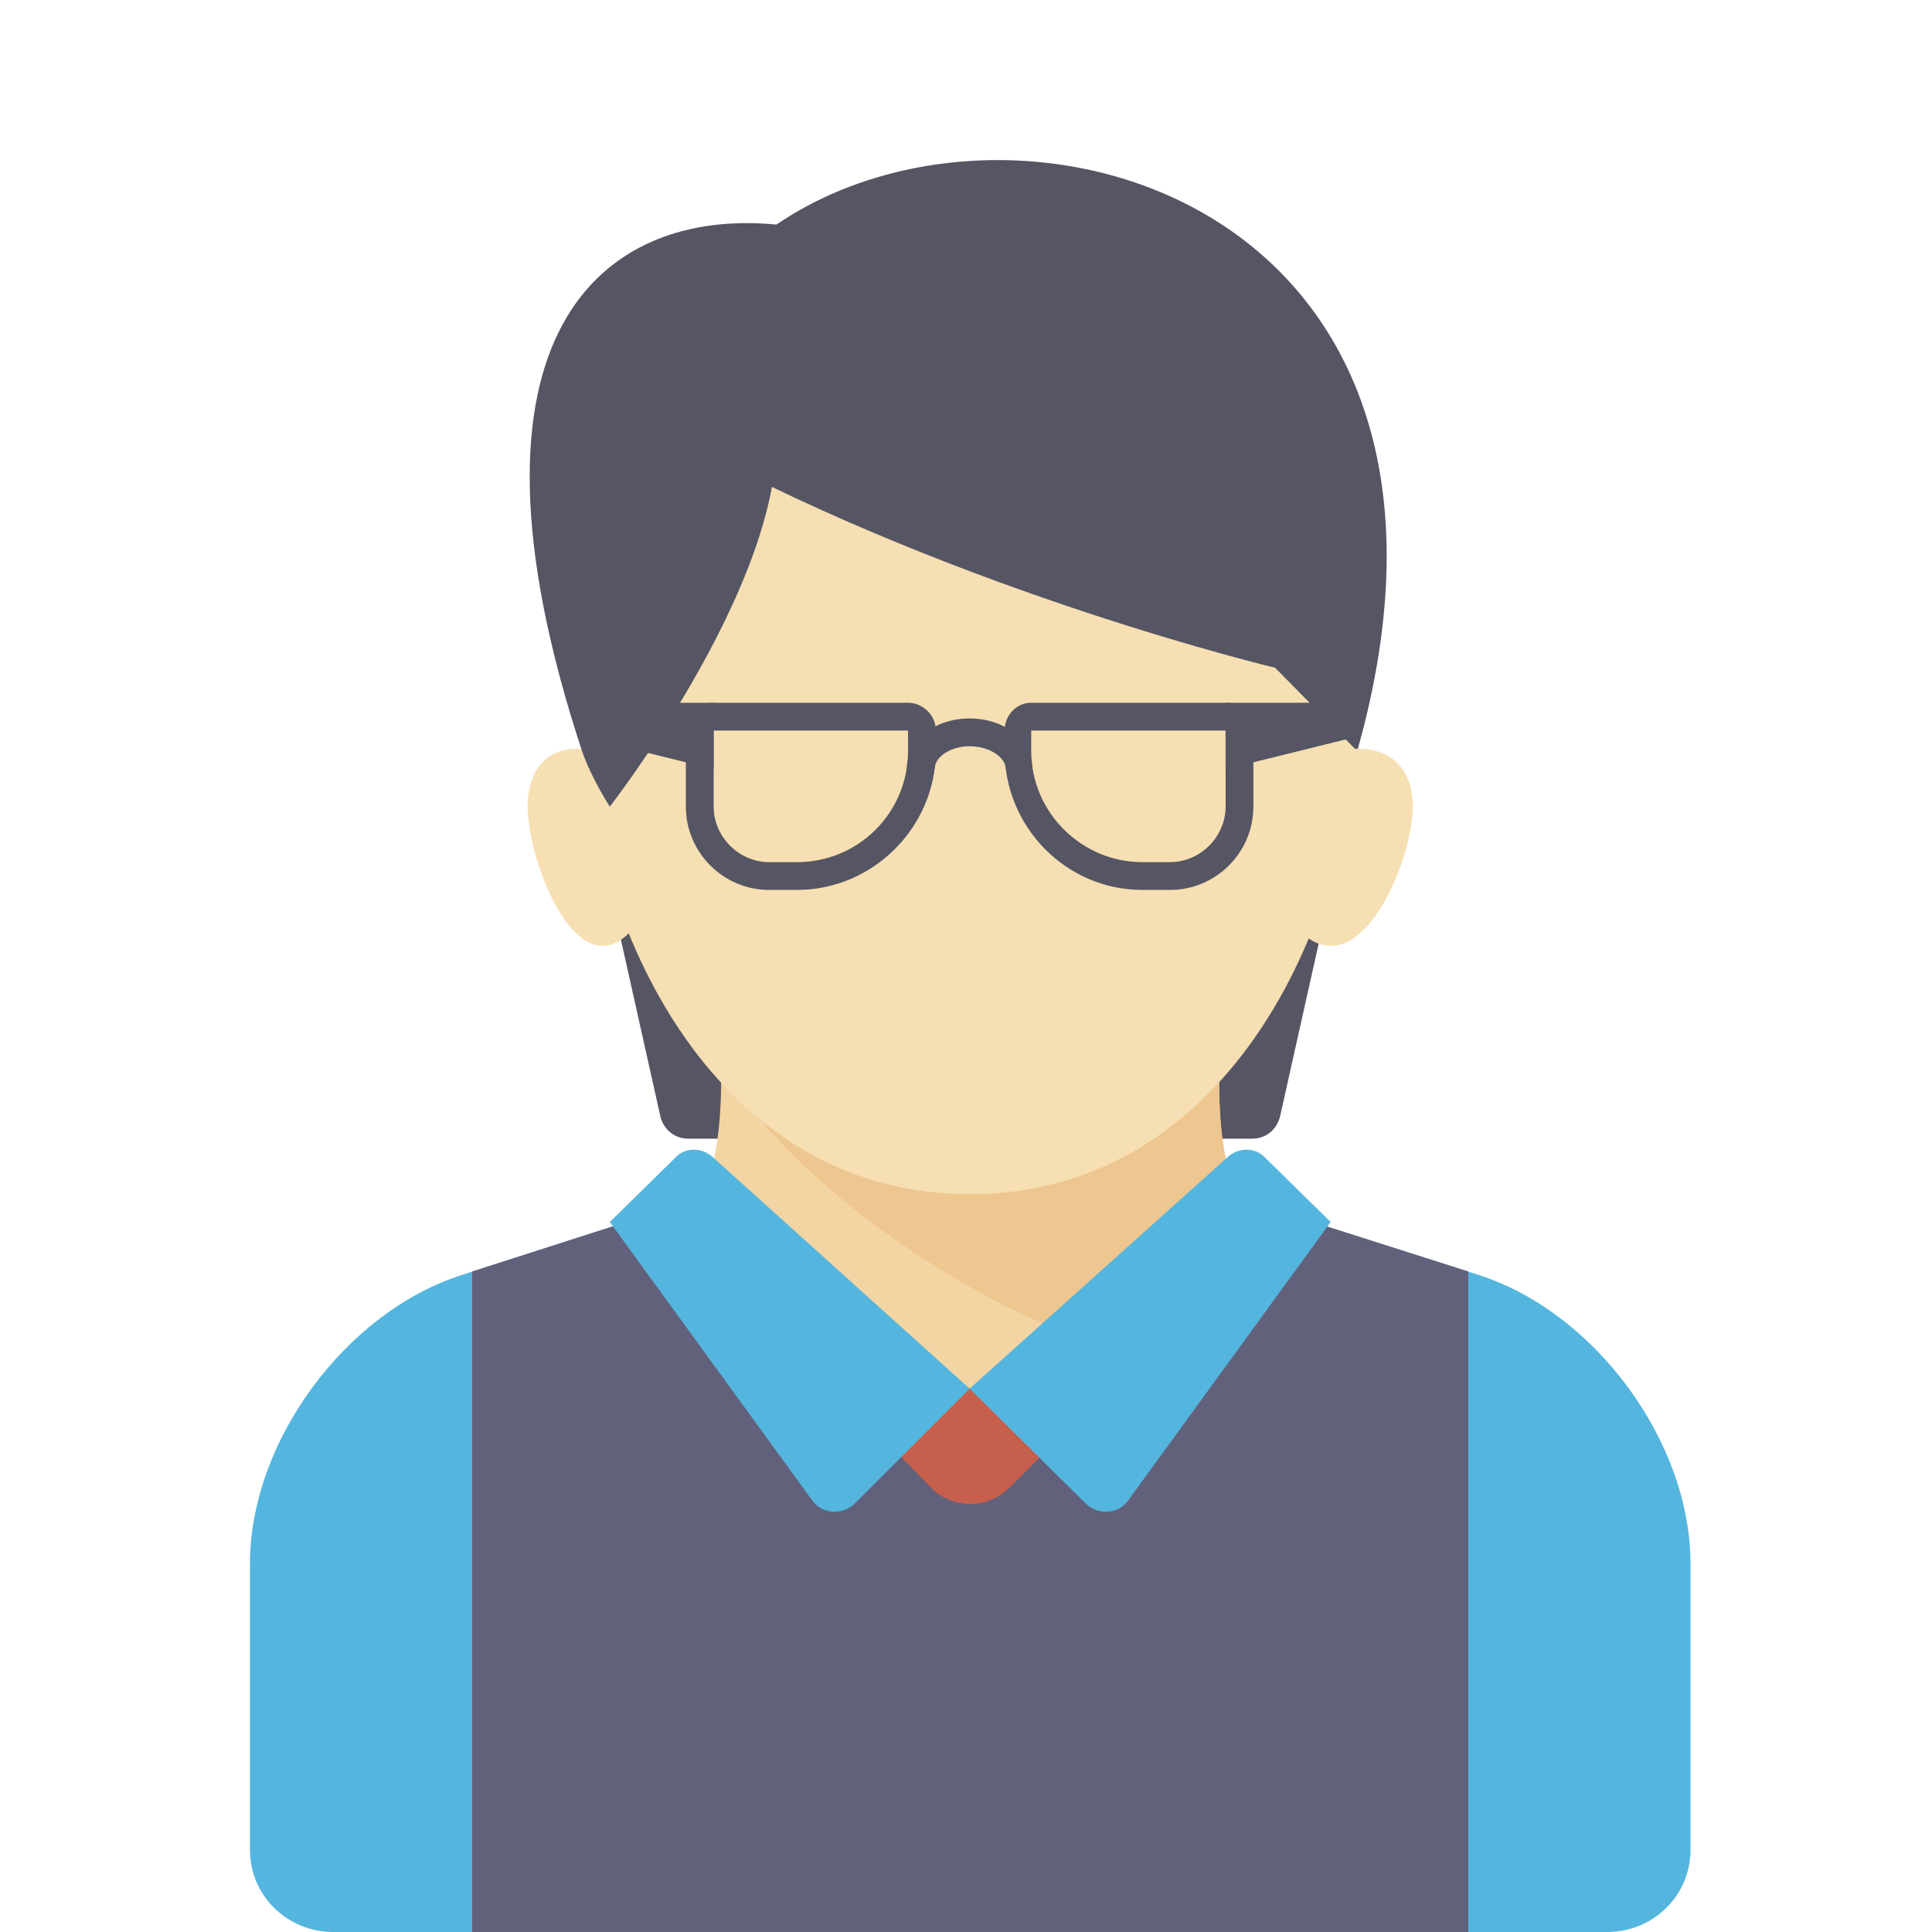 <svg version="1.2" xmlns="http://www.w3.org/2000/svg" viewBox="0 0 160 160" width="160" height="160"><style>.a{fill:#555564}.b{fill:#f3d5a3}.c{fill:#eec68f}.d{fill:#f6dfb2}.e{fill:#54b6df}.f{fill:#62617b}.g{fill:#c65f4b}</style><path fill-rule="evenodd" class="a" d="m50.5 73.7l4.2 18.8c0.3 1.1 1.2 1.8 2.3 1.8h5v-18.3zm48.2 2.3v18.3h5c1.1 0 2-0.7 2.3-1.8l4.2-18.8z"/><path class="b" d="m55.1 102.9c5.2-3.3 4.6-13.2 4.6-15.5h41.3c0 2.3-0.7 12.2 4.5 15.5l-25.2 28.1z"/><path class="c" d="m96.4 112.7l9.1-9.8c-5.2-3.3-4.5-13.2-4.5-15.5h-41.3c3 8.6 22.6 23.2 36.7 25.3z"/><path class="d" d="m112.4 57.6c0 18.4-10.5 41.3-32.1 41.3-21.5 0-32.1-22.9-32.1-41.3 0-18.3 14.4-25.2 32.1-25.2 17.8 0 32.1 6.9 32.1 25.2z"/><path class="e" d="m133.1 160c3.8 0 6.9-3 6.9-6.8v-23.7c0-10.1-7.9-20.8-17.5-23.9l-14.4-4.6c-7.7 5.9-18.7 14-27.8 14-9 0-20-8.1-27.8-14l-14.3 4.6c-9.6 3.1-17.5 13.8-17.5 23.9v23.7c0 3.8 3.1 6.8 6.9 6.8z"/><path class="f" d="m39.1 160h82.5v-54.7l-13.5-4.3c-7.7 5.9-18.7 14-27.8 14-9 0-20-8.1-27.8-14l-13.4 4.3z"/><path class="g" d="m73.5 119.5l3.6 3.7c1.8 1.8 4.7 1.8 6.5 0l5.9-5.9-9.2-2.3z"/><path class="a" d="m64.3 18.6c20.1-13.7 60.9-1.7 48.1 43.6l-6.8-6.9c0 0-25.6-6.1-48.2-18.3"/><path fill-rule="evenodd" class="e" d="m59 95.8c-0.9-0.8-2.3-0.8-3.1 0.1l-5.4 5.3 16.8 23.1c0.8 1.1 2.5 1.2 3.5 0.2l9.5-9.5zm21.3 19.2l9.6 9.5c1 1 2.7 0.9 3.5-0.2l16.8-23.1-5.4-5.3c-0.8-0.9-2.2-0.9-3.1-0.1z"/><path fill-rule="evenodd" class="d" d="m49.3 62.2c-3.4-0.8-5.6 1-5.6 4.6 0 4.8 4.6 16.5 9.4 9.2 4.9-7.3-3.8-13.8-3.8-13.8zm57.4 13.8c5.3 7.3 10.3-4.4 10.3-9.2 0-3.6-2.4-5.4-6.2-4.6 0 0-9.4 6.5-4.1 13.8z"/><path class="a" d="m48.2 62.2c0.8 2.3 2.3 4.6 2.3 4.6 0 0 13.4-17.2 13.8-29.8 0.4-12.6-2.3-11.5-2.3-11.5l4.6-2.3c0 0 8-3.5-2.3-4.6-14.4-1.4-27.5 9-16.1 43.6z"/><path fill-rule="evenodd" class="a" d="m77.5 60.5v1.7c0 6.3-5.2 11.5-11.5 11.5h-2.3c-3.8 0-6.9-3.1-6.9-6.9v-6.3c0-1.3 1.1-2.3 2.3-2.3h16.1c1.2 0 2.3 1 2.3 2.3zm-18.4 0v6.3c0 2.5 2.1 4.6 4.6 4.6h2.3c5.1 0 9.2-4.1 9.2-9.2v-1.7zm44.7 0v6.3c0 3.8-3.1 6.9-6.9 6.9h-2.3c-6.3 0-11.4-5.2-11.4-11.5v-1.7c0-1.3 1-2.3 2.2-2.3h16.1c1.3 0 2.3 1 2.3 2.3zm-18.4 0v1.7c0 5.1 4.2 9.2 9.2 9.2h2.3c2.5 0 4.6-2.1 4.6-4.6v-6.3z"/><path fill-rule="evenodd" class="a" d="m48.2 58.2h10.9v5.5l-10.9-2.7zm64.2 2.8l-10.9 2.7v-5.5h10.9zm-26.9 2.7h-2.2c0-1-1.4-1.9-3-1.9-1.6 0-2.9 0.9-2.9 1.9h-2.3c0-2.4 2.3-4.2 5.2-4.2 2.9 0 5.2 1.8 5.2 4.2z"/></svg>